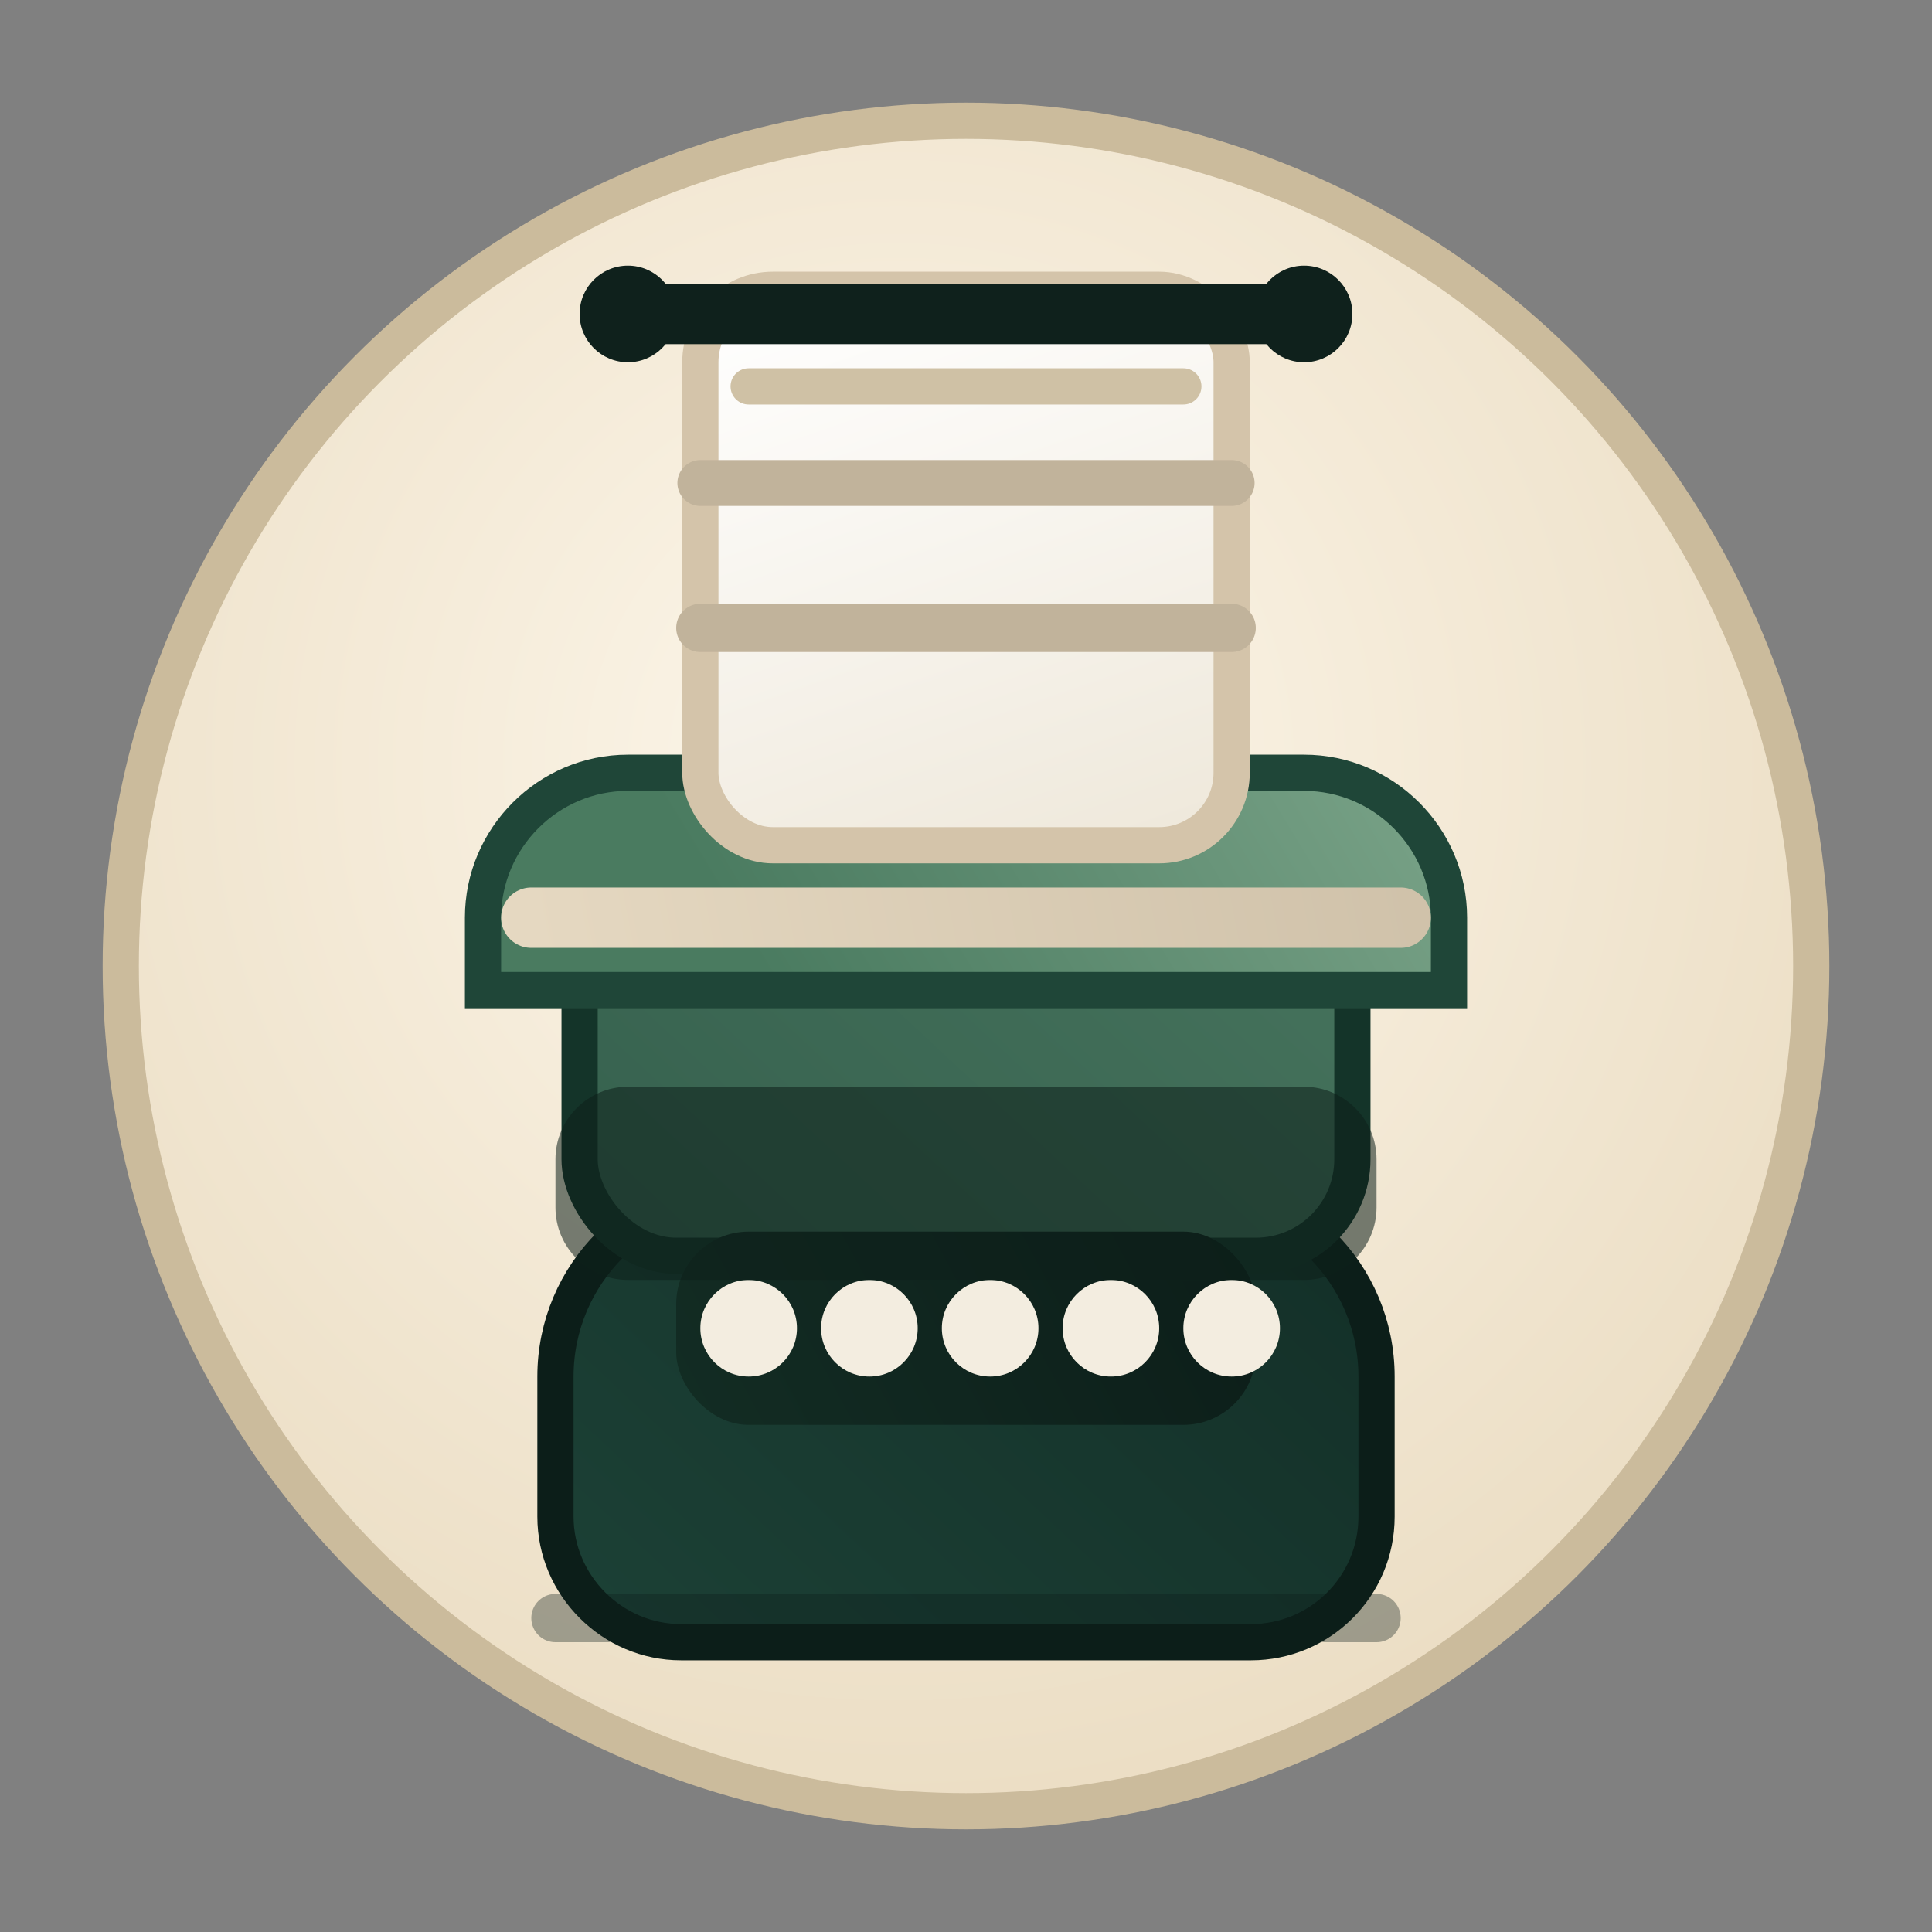 <svg xmlns="http://www.w3.org/2000/svg" viewBox="0 0 160 160" role="img" aria-labelledby="title desc">
  <rect x="0" y="0" width="160" height="160" fill="#808080" stroke="none"/>
  <title id="title">Mekanik daktilo amblemi</title>
  <desc id="desc">Yeşil gövdeli nostaljik bir masaüstü daktiloyu gösteren rozet.</desc>
  <defs>
    <radialGradient id="badgeBackground" cx="46%" cy="38%" r="74%">
      <stop offset="0" stop-color="#fdf7eb" />
      <stop offset="1" stop-color="#e8d9bd" />
    </radialGradient>
    <linearGradient id="deskShadow" x1="38" y1="128" x2="128" y2="32" gradientUnits="userSpaceOnUse">
      <stop offset="0" stop-color="#1c4136" />
      <stop offset="1" stop-color="#0c211c" />
    </linearGradient>
    <linearGradient id="typewriterBody" x1="40" y1="132" x2="120" y2="46" gradientUnits="userSpaceOnUse">
      <stop offset="0" stop-color="#2f5948" />
      <stop offset="1" stop-color="#4c7a62" />
    </linearGradient>
    <linearGradient id="typewriterTop" x1="52" y1="62" x2="108" y2="28" gradientUnits="userSpaceOnUse">
      <stop offset="0" stop-color="#4a7b60" />
      <stop offset="1" stop-color="#81a98e" />
    </linearGradient>
    <linearGradient id="paperSheet" x1="72" y1="20" x2="92" y2="78" gradientUnits="userSpaceOnUse">
      <stop offset="0" stop-color="#ffffff" />
      <stop offset="1" stop-color="#ede6d7" />
    </linearGradient>
    <linearGradient id="keyBed" x1="54" y1="118" x2="106" y2="90" gradientUnits="userSpaceOnUse">
      <stop offset="0" stop-color="#132d24" />
      <stop offset="1" stop-color="#0b1b17" />
    </linearGradient>
    <linearGradient id="metalBar" x1="38" y1="64" x2="122" y2="48" gradientUnits="userSpaceOnUse">
      <stop offset="0" stop-color="#e6d9c2" />
      <stop offset="1" stop-color="#cdbfa7" />
    </linearGradient>
  </defs>
  <circle cx="80" cy="80" r="70" fill="url(#badgeBackground)" stroke="#cbbb9c" stroke-width="3" />
  <path fill="url(#deskShadow)" stroke="#0c1e19" stroke-width="3" stroke-linejoin="round"
    d="M46 114c0-8.5 6.9-15.4 15.4-15.4h37.2C107.1 98.6 114 105.5 114 114v11.6c0 5.8-4.7 10.4-10.4 10.4H56.4C50.7 136 46 131.3 46 125.6V114Z" />
  <rect x="48" y="70" width="64" height="34" rx="8" fill="url(#typewriterBody)" stroke="#143429" stroke-width="3" />
  <path d="M52 64h56c6.6 0 12 5.4 12 12v6H40v-6c0-6.6 5.4-12 12-12Z" fill="url(#typewriterTop)" stroke="#1f4638" stroke-width="3" />
  <rect x="58" y="24" width="44" height="46" rx="6" fill="url(#paperSheet)" stroke="#d4c4aa" stroke-width="3" />
  <path d="M58 52h44" stroke="#c1b39b" stroke-width="4" stroke-linecap="round" />
  <path d="M58 40h44" stroke="#c1b39b" stroke-width="3.8" stroke-linecap="round" />
  <path d="M62 32h36" stroke="#cfc1a5" stroke-width="3" stroke-linecap="round" />
  <path d="M44 76h72" fill="none" stroke="url(#metalBar)" stroke-width="5" stroke-linecap="round" />
  <rect x="56" y="102" width="48" height="16" rx="6" fill="url(#keyBed)" />
  <g fill="#f3ede0">
    <circle cx="62" cy="110" r="4" />
    <circle cx="72" cy="110" r="4" />
    <circle cx="82" cy="110" r="4" />
    <circle cx="92" cy="110" r="4" />
    <circle cx="102" cy="110" r="4" />
  </g>
  <path d="M52 90h56c3.3 0 6 2.7 6 6v4c0 3.3-2.7 6-6 6H52c-3.3 0-6-2.7-6-6v-4c0-3.3 2.7-6 6-6Z" fill="rgba(13,31,26,0.55)" />
  <path d="M52 26h56" stroke="#0f211c" stroke-width="5" stroke-linecap="round" />
  <circle cx="52" cy="26" r="4" fill="#0f211c" />
  <circle cx="108" cy="26" r="4" fill="#0f211c" />
  <path d="M46 134h68" stroke="rgba(12,31,27,0.35)" stroke-width="4" stroke-linecap="round" />
</svg>
